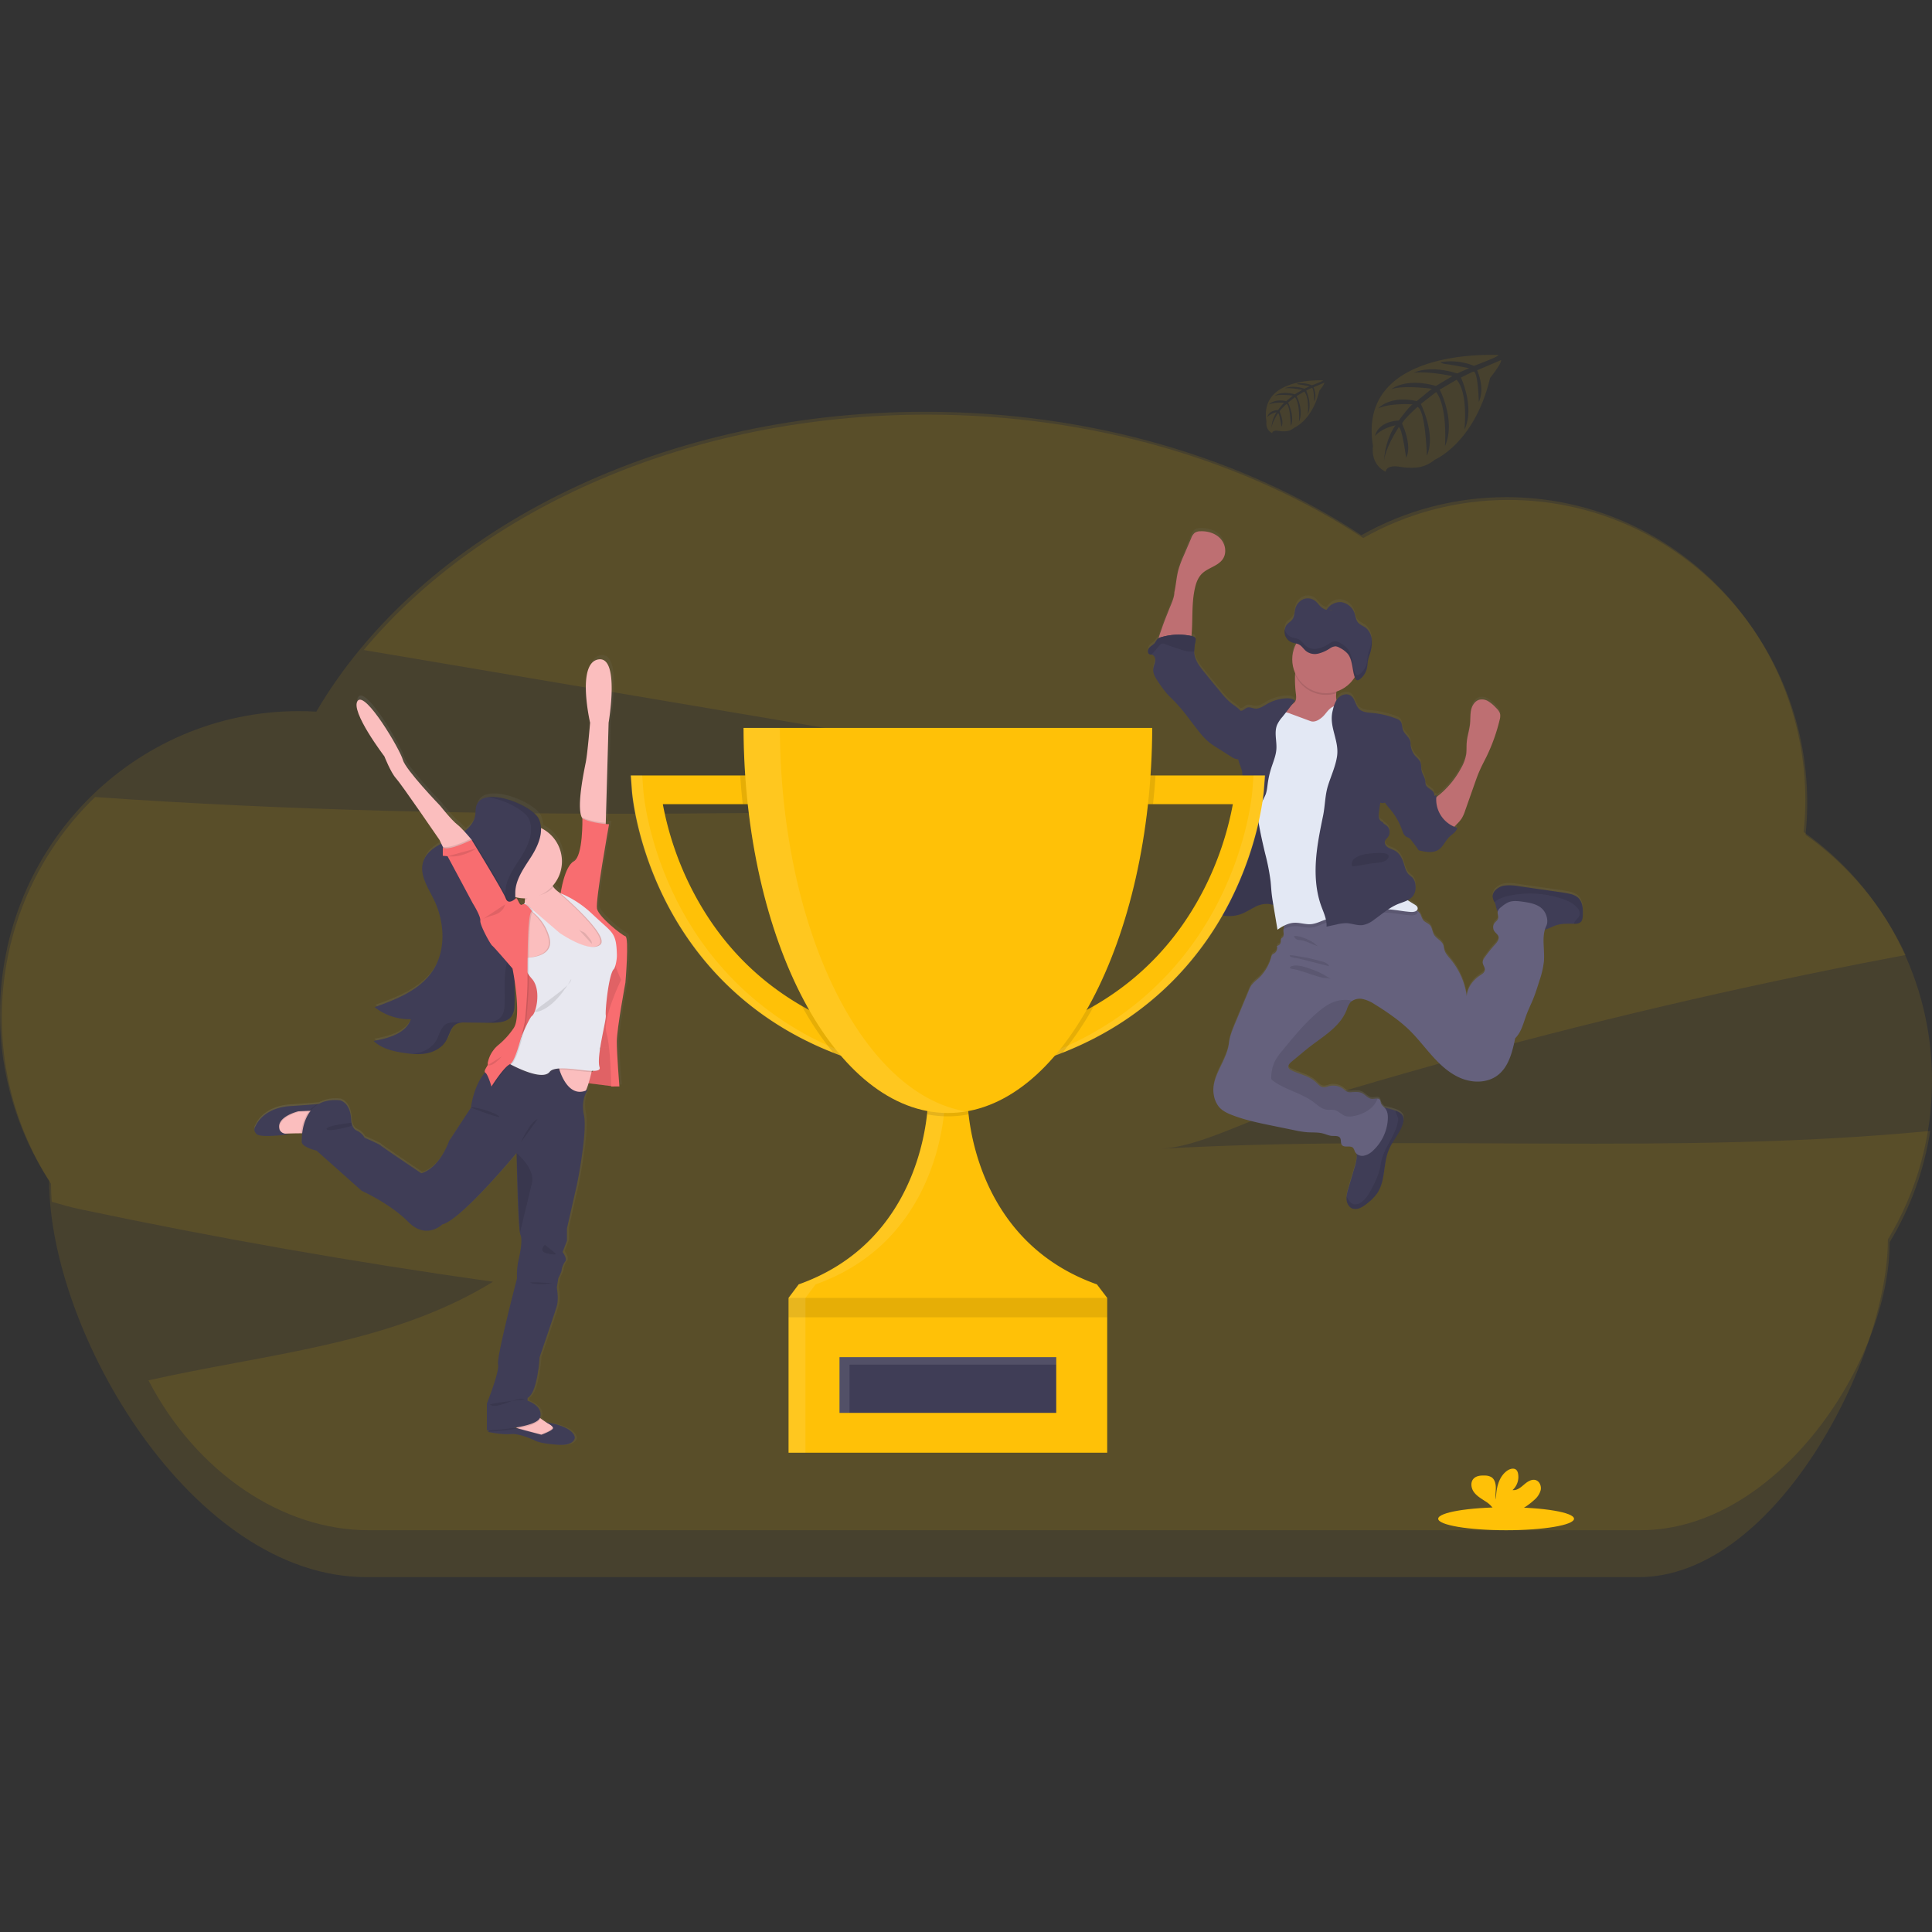 <svg width="1e3" height="1e3" data-name="Layer 1" version="1.1" viewBox="0 0 1e3 1e3" xmlns="http://www.w3.org/2000/svg" xmlns:xlink="http://www.w3.org/1999/xlink">
 <rect x="0" y="0" width="1e3" height="1e3" fill="#333333" stroke="none"/>
 <defs>
  <linearGradient id="e151d6ee-b0bf-4b5d-8ce9-000e8108dac8" x1="836.51" x2="836.51" y1="628.67" y2="226.37" gradientUnits="userSpaceOnUse">
   <stop stop-color="gray" stop-opacity=".25" offset="0"/>
   <stop stop-color="gray" stop-opacity=".12" offset=".54"/>
   <stop stop-color="gray" stop-opacity=".1" offset="1"/>
  </linearGradient>
  <linearGradient id="e2a6fc7a-3d7b-4d78-8350-c6ea621e07cc" x1="178.62" x2="400.84" y1="535.35" y2="535.35" gradientTransform="matrix(.874 0 0 .874 -24.457 106.68)" xlink:href="#e151d6ee-b0bf-4b5d-8ce9-000e8108dac8"/>
  <linearGradient id="linearGradient1129" x1="836.51" x2="836.51" y1="628.67" y2="226.37" gradientTransform="matrix(.874 0 0 .874 -24.457 106.68)" gradientUnits="userSpaceOnUse" xlink:href="#e151d6ee-b0bf-4b5d-8ce9-000e8108dac8"/>
 </defs>
 <title>winners</title>
 <g transform="translate(0 -31.164)">
  <g stroke-width=".874">
   <path d="m1e3 590.65c0.144-51.205-24.639-99.276-66.432-128.86 0.57-5.451 0.861-10.927 0.874-16.407 0-86.659-69.291-156.89-154.72-156.89-26.313-0.028-52.185 6.76-75.095 19.702-60.488-39.807-139.45-63.897-225.83-63.897-140.5 0-261.45 63.766-315.08 155.21-2.981-0.175-5.979-0.271-9.003-0.271-85.435 0-154.72 70.252-154.72 156.91-0.06 30.61 8.784 60.576 25.454 86.248 0 77.971 73.591 205.1 164.33 205.1h658.33c71.275 0 129.05-113.55 129.05-174.77 14.991-24.746 22.889-53.138 22.832-82.07z" fill="#ffc107" opacity=".1"/>
   <path d="m601.16 625.75c19.318-1.101 43.286-14.204 61.922-20 22.057-6.841 44.201-13.423 66.432-19.746 77.394-22.022 155.62-40.786 234.67-56.293 7.378-1.451 14.767-2.867 22.167-4.248-11.528-24.911-29.389-46.361-51.8-62.21 0.574-5.453 0.866-10.932 0.874-16.416 0-86.659-69.256-156.91-154.72-156.91-26.311-0.028-52.181 6.763-75.086 19.711-60.488-39.789-139.44-63.871-225.82-63.871-122.74 0-230.49 48.627-291.55 121.85l286.95 48.478 175.99 29.72c-200.63 5.988-401.89 11.94-601.95-2.115-54.462 52.697-64.028 136.56-22.832 200.17 0 3.138 0.131 6.25 0.367 9.335 5.096 1.46 10.017 2.876 14.432 3.802 70.867 14.971 142.19 27.499 213.96 37.587-52.892 32.613-117.31 37.228-178.32 51.039 24.84 47.844 69.476 77.579 113.88 77.579h658.31c71.284 0 129.06-87.868 129.06-149.09 10.697-17.639 17.825-37.208 20.979-57.595-131.9 12.736-265.45 1.678-397.94 9.222z" fill="#ffc107" opacity=".1"/>
   <path d="m816.68 494.51a9.738 9.738 0 0 0-4.266-1.871c-1.635-0.376-3.304-0.612-4.965-0.874l-21.521-3.103a25.349 25.349 0 0 0-6.591-0.35 8.365 8.365 0 0 0-5.734 2.972 4.467 4.467 0 0 0-0.996 2.797 7.378 7.378 0 0 0 0.979 2.902 9.703 9.703 0 0 1 0.533 1.285 29.37 29.37 0 0 0 0.769 2.928 2.482 2.482 0 0 0 0.367 0.577 0.953 0.953 0 0 1 0 0.149c-0.236 1.206 0.524 2.465 0.184 3.628-0.297 0.996-1.268 1.6-1.879 2.43a3.654 3.654 0 0 0-0.087 4.03c0.656 1.014 1.844 1.704 2.185 2.867 0.446 1.53-0.76 3.007-1.836 4.187a64.885 64.885 0 0 0-5.472 6.897 4.274 4.274 0 0 0-0.874 2.054c-0.096 1.521 1.364 2.858 1.11 4.371-0.201 1.189-1.364 1.914-2.369 2.622-3.715 2.447-6.696 6.381-6.993 10.83a37.936 37.936 0 0 0-8.461-19.23c-1.25-1.504-2.622-3.016-3.138-4.921-0.192-0.76-0.227-1.573-0.489-2.308-0.874-2.316-3.654-3.313-4.869-5.446-0.874-1.504-0.874-3.435-1.958-4.755-1.084-1.32-2.788-1.617-3.724-2.893a18.514 18.514 0 0 1-1.189-2.692 5.883 5.883 0 0 0-1.617-1.94 4.72 4.72 0 0 0-0.402-0.288 1.39 1.39 0 0 0 0.463-1.031c0-1.023-1.014-1.696-1.897-2.203-1.136-0.647-2.247-1.346-3.33-2.072a7.788 7.788 0 0 0 2.981-2.439 8.016 8.016 0 0 0 1.136-5.245 6.617 6.617 0 0 0-1.565-4.012c-0.551-0.586-1.241-1.005-1.818-1.556-1.495-1.46-2.002-3.619-2.622-5.612-0.822-2.622-2.107-5.376-4.502-6.766-1.154-0.673-2.5-0.988-3.628-1.696-1.128-0.708-2.072-2.045-1.678-3.33 0.262-0.874 1.075-1.477 1.626-2.22a4.423 4.423 0 0 0-1.11-6.119c-0.647-0.411-1.442-0.769-1.573-1.521a2.78 2.78 0 0 1-2.028-2.15 8.287 8.287 0 0 1 0-3.112q0.341-2.439 0.673-4.86a3.164 3.164 0 0 0 2.43 0 21.398 21.398 0 0 0 2.622 3.426 34.239 34.239 0 0 1 6.119 10.62c0.498 1.399 1.005 2.963 2.299 3.706 0.446 0.253 0.953 0.385 1.39 0.656a5.192 5.192 0 0 1 1.364 1.399c1.049 1.39 2.098 2.771 3.138 4.161l0.052 0.21a1.224 1.224 0 0 0 0.14 0.35 1.163 1.163 0 0 0 0.752 0.385c3.217 0.743 6.827 1.425 9.615-0.332 2.517-1.573 3.619-4.685 5.752-6.766 1.512-1.477 3.654-2.622 4.082-4.703a15.472 15.472 0 0 1-1.504-0.551c0.437-0.437 0.874-0.944 1.468-1.521a18.514 18.514 0 0 0 2.325-2.771 17.858 17.858 0 0 0 1.748-3.916q2.526-7.203 5.07-14.414c0.804-2.273 1.608-4.563 2.622-6.774 1.049-2.395 2.29-4.694 3.435-7.045a93.53 93.53 0 0 0 6.801-19.143 6.993 6.993 0 0 0 0.271-2.788c-0.245-1.512-1.39-2.701-2.482-3.776a18.216 18.216 0 0 0-3.724-3.086 6.119 6.119 0 0 0-4.668-0.752c-2.238 0.656-3.645 2.946-4.161 5.245-0.516 2.299-0.323 4.668-0.542 6.993-0.315 3.365-1.468 6.617-1.748 9.991-0.149 1.949 0 3.925-0.236 5.874a21.433 21.433 0 0 1-2.622 7.238 46.852 46.852 0 0 1-11.302 13.933c-0.533 0.446-1.084 0.874-1.608 1.355 0-0.376 0.061-0.76 0.114-1.136a6.853 6.853 0 0 0-1.11 0.393 3.33 3.33 0 0 0-0.131-1.311c-0.699-2.089-3.811-2.622-4.371-4.746a9.703 9.703 0 0 1-0.149-1.591c-0.184-1.862-1.451-3.435-1.888-5.245-0.402-1.67-0.096-3.496-0.874-5.044a14.099 14.099 0 0 0-2.325-2.622 10.288 10.288 0 0 1-2.212-4.17c-0.114-0.428-0.219-0.874-0.341-1.302a5.961 5.961 0 0 0-0.315-2.876c-0.795-1.976-2.85-3.243-3.593-5.245-0.577-1.556-0.323-3.496-1.416-4.703a5.114 5.114 0 0 0-2.072-1.25 46.092 46.092 0 0 0-12.474-2.946c-2.395-0.219-5.035-0.341-6.748-2.028-2.002-1.958-2.098-5.481-4.441-6.993-2.063-1.337-4.982-0.35-6.582 1.53a8.33 8.33 0 0 0-0.664 0.874 9.353 9.353 0 0 1-0.184-3.584c0-0.297 0.061-0.603 0.087-0.874a17.482 17.482 0 0 0 9.475-7.482v0.052l0.105 0.271c0.253 0.638 0.656 1.25 1.25 1.32a1.748 1.748 0 0 0 1.084-0.393 8.977 8.977 0 0 0 1.451-1.259q0.332-0.367 0.629-0.76a9.904 9.904 0 0 0 1.031-1.748 10.384 10.384 0 0 0 0.874-2.928c0.157-1.014 0.175-2.054 0.35-3.068a18.89 18.89 0 0 1 0.638-2.316c0.087-0.253 0.175-0.507 0.254-0.76 0.079-0.253 0.192-0.594 0.28-0.874a20.253 20.253 0 0 0 0.874-5.542q0-0.472 0-0.944a9.222 9.222 0 0 0-2.937-6.512c-1.504-1.232-3.496-1.748-4.598-3.418-0.717-1.119-0.874-2.561-1.294-3.872a8.741 8.741 0 0 0-6.87-6.18 7.649 7.649 0 0 0-5.437 1.495l-0.122 0.096a8.741 8.741 0 0 0-2.168 2.413 7.211 7.211 0 0 1-3.077-1.748c-0.874-0.813-1.547-1.836-2.43-2.622a6.25 6.25 0 0 0-6.224-1.311 7.439 7.439 0 0 0-4.449 5.096c-0.481 1.801-0.393 3.872-1.399 5.376-0.778 1.171-2.054 1.748-2.946 2.815a5.297 5.297 0 0 0-1.101 2.334 6.32 6.32 0 0 0-0.149 1.46c0 0.219 0 0.437 0.052 0.647v0.105a4.624 4.624 0 0 0 0.149 0.708 6.119 6.119 0 0 0 1.302 2.395 5.752 5.752 0 0 0 2.107 1.521 8.531 8.531 0 0 0 1.014 0.323l1.04 0.236 0.367 0.087a17.43 17.43 0 0 0-0.489 15.393c0 0.245-0.061 0.489-0.087 0.734a60.462 60.462 0 0 0 0.455 10.306c0.122 1.355 0.192 2.85-0.638 3.925a7.447 7.447 0 0 1-1.267 1.128c0.472-0.612 0.953-1.215 1.442-1.818-1.232-1.241-3.182-1.399-4.93-1.276a22.84 22.84 0 0 0-9.615 2.937c-1.958 1.128-3.969 2.622-6.206 2.36-1.32-0.149-2.622-0.874-3.907-0.524a7.919 7.919 0 0 0-2.002 1.189 2.71 2.71 0 0 1-1.643 0.507c-1.372-1.687-3.496-2.832-5.14-4.205a40.498 40.498 0 0 1-5.114-5.481c-2.832-3.418-5.655-6.844-8.435-10.297-2.343-2.902-4.746-6.04-5.157-9.755a9.554 9.554 0 0 1-0.061-1.11 28.234 28.234 0 0 1 0.664-5.245 2.622 2.622 0 0 0 0-1.268c-0.262-0.874-1.268-1.198-2.133-1.39 0.114-0.673 0.192-1.364 0.236-2.019 0.49-7.517-0.044-15.157 1.547-22.517 0.603-2.832 1.591-5.699 3.628-7.753 3.191-3.225 8.531-4.003 10.979-7.823 2.045-3.182 1.232-7.683-1.337-10.489-2.57-2.806-6.53-3.951-10.297-3.811a5.315 5.315 0 0 0-2.998 0.804 6.372 6.372 0 0 0-1.818 2.762l-3.75 9.117a55.139 55.139 0 0 0-2.745 7.325c-1.049 3.829-1.285 7.867-2.115 11.731 0 2.972-1.914 6.678-2.963 9.414-1.171 3.077-2.439 6.119-3.496 9.257-0.262 0.787-1.18 3.121-1.748 5.245a3.199 3.199 0 0 0-0.594 0.446 15.813 15.813 0 0 0-1.241 1.844c-0.795 1.049-2.089 1.608-2.963 2.622s-1.058 2.876 0.157 3.383a3.566 3.566 0 0 0 0.76 0.166 2.954 2.954 0 0 1 0.472 0.079c1.311 0.367 1.827 2.019 1.635 3.383-0.192 1.364-0.874 2.622-0.988 3.986-0.236 2.413 1.18 4.659 2.544 6.687a57.639 57.639 0 0 0 4.668 6.285c1.232 1.381 2.622 2.622 3.864 3.951 4.729 4.86 8.488 10.542 12.736 15.821a35.078 35.078 0 0 0 5.184 5.437 39.029 39.029 0 0 0 3.925 2.701l7.308 4.633a8.007 8.007 0 0 0 2.762 1.302 3.671 3.671 0 0 0 0.979 0c0.044 0.219 0.079 0.428 0.131 0.647 0.568 2.29 1.818 4.371 1.958 6.704 0.14 2.334-0.07 4.72 0.096 7.08 0.157 2.176 0.638 4.371 0.76 6.512 0.245 4.126-0.769 8.199-1.748 12.238-1.477 5.909-2.369 11.94-5.245 17.299-0.804 1.477-1.748 2.981-1.748 4.668 0 0.201 0 0.411 0.052 0.612l-1.311 0.743c-0.385 0.219-0.769 0.437-1.119 0.664-1.661 1.084-3.435 2.281-4.117 4.152-0.551 1.512-0.297 3.243-0.962 4.711a2.089 2.089 0 0 1-0.105 0.192c-0.699 1.364-2.089 2.378-2.404 3.872-0.236 1.145 0.219 2.36 0 3.496v0.044a12.648 12.648 0 0 0-0.472 1.748 2.089 2.089 0 0 0 0.052 0.577 3.33 3.33 0 0 0 1.049 1.704 6.993 6.993 0 0 0 1.023 0.813q0.559 0.367 1.154 0.682l0.227 0.122c0.332 0.175 0.664 0.341 1.005 0.498l0.227 0.096c0.393 0.175 0.795 0.332 1.198 0.472l0.28 0.087c0.315 0.105 0.638 0.201 0.962 0.28l0.219 0.07 0.201 0.044 0.874 0.184 0.323 0.061q0.577 0.096 1.18 0.157h0.35c0.297 0 0.586 0.044 0.874 0.052h0.411 0.874 0.315c0.411 0 0.822-0.061 1.232-0.114h0.131c0.367-0.052 0.734-0.114 1.101-0.192l0.28-0.061c0.341-0.079 0.682-0.157 1.023-0.262l0.184-0.052c0.411-0.122 0.822-0.253 1.224-0.411a32.115 32.115 0 0 0 4.038-2.002c0.874-0.481 1.748-0.97 2.622-1.416a20.358 20.358 0 0 1 1.993-0.874 11.25 11.25 0 0 1 5.245-0.874 20.542 20.542 0 0 1 2.622 0.533v0.288q1.066 6.294 2.107 12.587a25.629 25.629 0 0 1 3.619-2.176 8.051 8.051 0 0 0-0.463 1.967 7.797 7.797 0 0 0 0 1.565c0.079 0.83 0.254 1.748-0.245 2.404-0.306 0.402-0.874 0.629-1.04 1.084a3.697 3.697 0 0 0-0.087 1.425 2.273 2.273 0 0 1-2.08 2.115 3.322 3.322 0 0 1-1.32 3.898 4.615 4.615 0 0 0-1.014 0.664 3.024 3.024 0 0 0-0.586 1.32 23.356 23.356 0 0 1-6.844 11.25 22.001 22.001 0 0 0-3.383 3.304 15.043 15.043 0 0 0-1.53 3.016q-3.496 8.549-7.098 17.106c-1.329 3.191-2.622 6.433-3.042 9.869-1.049 9.423-9.44 17.412-7.867 26.765a13.112 13.112 0 0 0 2.727 6.39c1.748 2.107 4.371 3.313 6.993 4.292 6.739 2.622 13.846 4.056 20.926 5.498l11.119 2.281a48.601 48.601 0 0 0 6.626 1.049c2.683 0.184 5.437-0.07 8.051 0.612 1.617 0.42 3.164 1.198 4.834 1.285 1.433 0.079 3.199-0.227 4.047 0.944 0.848 1.171 0.192 2.719 0.996 3.759 1.294 1.652 4.449 0 5.856 1.556a7.246 7.246 0 0 1 0.874 1.932 3.496 3.496 0 0 0 0.874 1.101 7.386 7.386 0 0 1 0.105 1.495 25.777 25.777 0 0 1-1.259 5.961q-1.573 5.323-3.138 10.655a23.601 23.601 0 0 0-0.874 3.846 9.239 9.239 0 0 0 0 1.906c0.184 1.932 1.294 3.925 3.138 4.554a5.752 5.752 0 0 0 4.248-0.524 18.776 18.776 0 0 0 3.496-2.36 23.872 23.872 0 0 0 5.044-5.192c4.371-6.538 2.954-15.384 6.023-22.613 2.037-4.825 6.005-8.741 7.325-13.828a5.533 5.533 0 0 0 0.105-2.99c-0.551-1.748-2.413-2.745-4.152-3.374h-0.079a35.839 35.839 0 0 0-4.371-1.25c-0.367-0.079-0.743-0.14-1.119-0.201a6.862 6.862 0 0 1-1.932-2.517 5.856 5.856 0 0 0-0.411-1.512 1.573 1.573 0 0 0-1.259-0.699c-0.874-0.087-2.045 0.227-2.998 0.157-1.949-0.14-3.243-2.054-4.991-2.937-1.748-0.883-3.645-0.664-5.507-0.533a5.096 5.096 0 0 1-1.993-0.122 7.491 7.491 0 0 1-2.098-1.442 8.793 8.793 0 0 0-7.701-1.547 8.392 8.392 0 0 1-2.622 0.594c-1.704-0.096-2.911-1.617-4.17-2.771-3.444-3.155-8.348-3.986-12.526-6.058a2.858 2.858 0 0 1-1.504-1.294c-0.481-1.189 0.603-2.378 1.582-3.191l7.185-5.97c7.867-6.538 17.701-11.46 21.354-21.049a12.176 12.176 0 0 1 1.748-3.593 4.878 4.878 0 0 1 0.97-0.874 7.343 7.343 0 0 1 5.376-1.049 18.155 18.155 0 0 1 6.329 2.762q4.694 2.841 9.134 6.119a80.811 80.811 0 0 1 8.348 6.853c4.589 4.371 8.409 9.554 12.683 14.265s9.161 9.108 15.096 11.363c5.935 2.255 13.112 2.159 18.208-1.626 5.883-4.371 7.771-12.185 9.257-19.353 3.278-3.164 4.266-7.981 5.865-12.238 1.005-2.701 2.29-5.245 3.374-7.937 1.294-3.164 2.308-6.433 3.322-9.694a46.616 46.616 0 0 0 2.325-10.113c0.42-5.446-1.04-11.241 0.489-16.355 2.019-0.446 3.855-1.582 5.839-2.247 2.954-0.97 6.119-0.813 9.248-0.795h0.201a4.773 4.773 0 0 0 3.077-0.726c1.049-0.874 1.215-2.369 1.268-3.724 0.122-3.348-0.087-7.106-2.596-9.274zm-126.65-149.11a6.495 6.495 0 0 1-2.212 0.157z" fill="url(#linearGradient1129)"/>
   <path d="m693.48 400.7a9.615 9.615 0 0 1-3.636 1.932l-6.197 2.22c-3.365 1.206-6.879 2.421-10.428 1.984-1.984-0.245-10.489-1.495-11.774-3.042-1.958-2.395 4.904-5.918 7.246-7.937a9.912 9.912 0 0 0 1.468-1.294c0.874-1.066 0.76-2.561 0.638-3.907a60.314 60.314 0 0 1-0.455-10.288 20.734 20.734 0 0 1 0.35-2.439c0.874-4.021 4.615-2.552 7.57-1.486a59.186 59.186 0 0 1 10.271 4.449 7.369 7.369 0 0 1 2.535 2.15c1.294 1.958 0.778 4.528 0.568 6.993-0.184 1.914-0.175 3.75 1.023 5.14a13.234 13.234 0 0 1 1.652 1.748 3.278 3.278 0 0 1-0.83 3.776z" fill="#be6f72"/>
   <path d="m607.86 337.7c0.874-3.872 1.066-7.867 2.115-11.704a54.798 54.798 0 0 1 2.745-7.299l3.855-8.995a6.346 6.346 0 0 1 1.818-2.753 5.385 5.385 0 0 1 2.998-0.804c3.767-0.14 7.727 1.031 10.297 3.802 2.57 2.771 3.383 7.255 1.337 10.428-2.447 3.82-7.788 4.589-10.979 7.806-2.037 2.054-3.024 4.912-3.628 7.736-1.591 7.343-1.058 14.956-1.547 22.456-0.157 2.334-0.612 5-2.622 6.206a7.649 7.649 0 0 1-3.916 0.76l-5.734 0.096c-0.962 0-4.449 0.603-5.087-0.122-1.119-1.268 1.433-7.579 1.897-8.986 1.031-3.121 2.299-6.162 3.496-9.231 1.04-2.736 2.954-6.433 2.954-9.397z" fill="#be6f72"/>
   <path d="m726.26 612.31c-1.32 5.052-5.288 8.986-7.325 13.802-3.068 7.211-1.687 16.031-6.023 22.552a23.828 23.828 0 0 1-5.044 5.201 18.732 18.732 0 0 1-3.496 2.351 5.752 5.752 0 0 1-4.248 0.524c-1.844-0.629-2.954-2.622-3.138-4.545a9.169 9.169 0 0 1 0-1.897 23.505 23.505 0 0 1 0.874-3.837q1.573-5.306 3.138-10.629a25.734 25.734 0 0 0 1.259-5.944c0.114-2.203-1.285-5.07-0.691-7.124 0.271-0.927 1.285-1.748 1.748-2.526a14.624 14.624 0 0 0 1.504-3.575c0.717-2.439 1.206-5.044 2.71-7.098a16.661 16.661 0 0 1 3.409-3.191 9.038 9.038 0 0 1 3.252-1.827 7.963 7.963 0 0 1 3.496 0.166 34.309 34.309 0 0 1 4.371 1.241h0.079c1.748 0.629 3.601 1.6 4.152 3.365a5.498 5.498 0 0 1-0.026 2.99z" fill="#3f3d56"/>
   <path d="m819.27 504.85c-0.052 1.355-0.219 2.867-1.268 3.715a4.773 4.773 0 0 1-3.077 0.726h-0.236c-3.121 0-6.294-0.175-9.248 0.795-2.247 0.743-4.309 2.107-6.652 2.378-3.225 0.367-6.259-1.399-9.117-2.937a90.689 90.689 0 0 0-8.278-3.933c-1.853-0.76-5.638-1.25-6.53-3.278a29.842 29.842 0 0 1-0.769-2.92 9.703 9.703 0 0 0-0.533-1.285 7.386 7.386 0 0 1-0.979-2.893 4.467 4.467 0 0 1 0.996-2.797 8.383 8.383 0 0 1 5.725-2.946 25.349 25.349 0 0 1 6.591 0.35l21.521 3.094c1.661 0.236 3.33 0.472 4.965 0.874a9.738 9.738 0 0 1 4.266 1.871c2.544 2.133 2.753 5.883 2.622 9.187z" fill="#3f3d56"/>
   <path d="m800.35 510.45c-2.622 5.533-0.734 12.08-1.206 18.199a46.389 46.389 0 0 1-2.325 10.087c-1.014 3.252-2.028 6.512-3.322 9.668-1.084 2.622-2.369 5.245-3.374 7.919-1.6 4.266-2.622 9.065-5.865 12.238-1.486 7.15-3.374 14.965-9.257 19.3-5.114 3.776-12.238 3.907-18.208 1.626s-10.821-6.652-15.096-11.363c-4.274-4.711-8.094-9.842-12.683-14.23a79.544 79.544 0 0 0-8.365-6.844q-4.441-3.225-9.134-6.066a18.295 18.295 0 0 0-6.329-2.753 7.343 7.343 0 0 0-5.376 1.049 4.878 4.878 0 0 0-0.97 0.874 12.028 12.028 0 0 0-1.748 3.584c-3.671 9.563-13.522 14.475-21.389 20.996l-7.185 5.953c-0.979 0.813-2.063 2.002-1.582 3.182a2.858 2.858 0 0 0 1.504 1.294c4.178 2.063 9.082 2.893 12.526 6.04 1.259 1.154 2.465 2.675 4.17 2.762a8.374 8.374 0 0 0 2.622-0.586 8.82 8.82 0 0 1 7.701 1.538 7.491 7.491 0 0 0 2.098 1.442 5.096 5.096 0 0 0 1.993 0.122c1.862-0.131 3.837-0.297 5.507 0.533 1.67 0.83 3.042 2.788 4.991 2.928 0.953 0.07 2.089-0.245 2.998-0.157a1.573 1.573 0 0 1 1.259 0.699 5.795 5.795 0 0 1 0.411 1.504c0.358 1.232 1.565 1.984 2.351 2.998 1.206 1.556 1.381 3.671 1.259 5.638a24.056 24.056 0 0 1-7.657 16.101 9.475 9.475 0 0 1-4.711 2.622 4.37 4.37 0 0 1-4.668-2.072 7.185 7.185 0 0 0-0.874-1.923c-1.407-1.547-4.563 0.096-5.856-1.556-0.804-1.031-0.227-2.683-0.996-3.75-0.769-1.066-2.622-0.874-4.047-0.935-1.67-0.087-3.217-0.874-4.834-1.285-2.622-0.682-5.367-0.428-8.051-0.612a48.601 48.601 0 0 1-6.626-1.049l-11.119-2.273c-7.08-1.442-14.187-2.902-20.926-5.481-2.579-0.979-5.175-2.185-6.993-4.283a13.112 13.112 0 0 1-2.727-6.381c-1.582-9.327 6.809-17.299 7.867-26.695 0.376-3.426 1.748-6.661 3.042-9.842q3.558-8.531 7.098-17.071a15.21 15.21 0 0 1 1.486-3.024 21.949 21.949 0 0 1 3.383-3.295 23.278 23.278 0 0 0 6.844-11.224 3.024 3.024 0 0 1 0.586-1.32 4.912 4.912 0 0 1 1.014-0.656 3.322 3.322 0 0 0 1.32-3.89 2.273 2.273 0 0 0 2.08-2.115 3.654 3.654 0 0 1 0.087-1.416c0.21-0.455 0.734-0.682 1.04-1.084 0.498-0.656 0.323-1.573 0.245-2.395a7.797 7.797 0 0 1 0-1.565 8.033 8.033 0 0 1 2.343-4.886c2.089-2.054 5.061-1.521 7.946-2.01a45.515 45.515 0 0 0 8.392-2.683 82.437 82.437 0 0 1 23.697-5.481 51.739 51.739 0 0 1 23.933 3.811 13.61 13.61 0 0 1 3.086 1.748 5.848 5.848 0 0 1 1.617 1.932 18.007 18.007 0 0 0 1.189 2.683c0.935 1.276 2.701 1.687 3.724 2.893s1.11 3.243 1.958 4.738c1.215 2.133 4.03 3.121 4.869 5.437 0.262 0.734 0.297 1.538 0.489 2.299 0.472 1.906 1.888 3.409 3.138 4.912a37.77 37.77 0 0 1 8.461 19.23c0.28-4.432 3.26-8.357 6.993-10.804 1.005-0.656 2.168-1.381 2.369-2.57 0.253-1.504-1.206-2.841-1.11-4.371a4.283 4.283 0 0 1 0.874-2.045 64.684 64.684 0 0 1 5.472-6.879c1.075-1.18 2.281-2.622 1.836-4.178-0.341-1.163-1.53-1.844-2.185-2.858a3.636 3.636 0 0 1 0.087-4.021c0.612-0.83 1.582-1.433 1.879-2.421 0.341-1.163-0.42-2.421-0.184-3.619a4.475 4.475 0 0 1 1.801-2.334 14.974 14.974 0 0 1 3.907-2.57c2.308-0.874 4.878-0.551 7.325-0.21 4.091 0.568 8.68 1.442 10.988 4.869 1.477 2.142 2.229 5.393 1.128 7.683z" fill="#65617d"/>
   <path d="m819.27 504.85c-0.052 1.355-0.219 2.867-1.268 3.715a4.773 4.773 0 0 1-3.077 0.726h-0.236c0.358-1.818 2.57-2.858 2.954-4.703a4.161 4.161 0 0 0-0.962-3.173c-1.871-2.526-4.878-3.925-7.867-4.947a52.114 52.114 0 0 0-26.276-1.967 26.459 26.459 0 0 0-6.905 2.124 22.5 22.5 0 0 0-2.098 1.486 7.386 7.386 0 0 1-0.979-2.893 4.467 4.467 0 0 1 0.996-2.797 8.383 8.383 0 0 1 5.725-2.946 25.349 25.349 0 0 1 6.591 0.35l21.521 3.094c1.661 0.236 3.33 0.472 4.965 0.874a9.738 9.738 0 0 1 4.266 1.871c2.57 2.133 2.78 5.883 2.649 9.187z" opacity=".1"/>
   <path d="m726.26 612.31c-1.32 5.052-5.288 8.986-7.325 13.802-3.068 7.211-1.687 16.031-6.023 22.552a23.828 23.828 0 0 1-5.044 5.201 18.732 18.732 0 0 1-3.496 2.351 5.752 5.752 0 0 1-4.248 0.524c-1.844-0.629-2.954-2.622-3.138-4.545a9.169 9.169 0 0 1 0-1.897l0.052 0.14c0.76 1.836 2.002 3.759 3.96 4.082a5.358 5.358 0 0 0 4.038-1.425c2.885-2.316 4.563-5.769 6.162-9.1a37.849 37.849 0 0 0 2.954-7.544c0.35-1.486 0.516-3.007 0.874-4.493 1.661-7.22 7.316-13.112 8.566-20.428a5 5 0 0 0 0.07-1.53 7.727 7.727 0 0 0-0.752-1.906 9.44 9.44 0 0 1-0.664-2.115c1.748 0.629 3.601 1.6 4.152 3.365a5.498 5.498 0 0 1-0.14 2.963z" opacity=".1"/>
   <path d="m713.06 599.78a12.666 12.666 0 0 1-3.942 5.385 19.23 19.23 0 0 1-8.488 3.671 8.444 8.444 0 0 1-4.371-0.052c-1.94-0.673-3.339-2.491-5.323-3.016-1.416-0.385-2.937-0.044-4.37-0.254-2.579-0.358-4.58-2.325-6.661-3.898-6.372-4.79-14.737-6.337-21.11-11.127a1.958 1.958 0 0 1-0.682-0.708 2.107 2.107 0 0 1-0.131-0.988 20.105 20.105 0 0 1 1.914-8.4 29.309 29.309 0 0 1 3.601-5.131c5.708-6.993 11.442-14.038 18.278-19.938 2.867-2.474 5.996-4.781 9.615-5.9 2.01-0.621 5.979-1.206 8.426-0.157a4.878 4.878 0 0 0-0.97 0.874 12.028 12.028 0 0 0-1.748 3.584c-3.68 9.572-13.531 14.484-21.398 21.005l-7.185 5.953c-0.979 0.813-2.063 2.002-1.582 3.182a2.858 2.858 0 0 0 1.504 1.294c4.178 2.063 9.082 2.893 12.526 6.04 1.259 1.154 2.465 2.675 4.17 2.762a8.374 8.374 0 0 0 2.622-0.586 8.82 8.82 0 0 1 7.701 1.538 7.491 7.491 0 0 0 2.098 1.442 5.096 5.096 0 0 0 1.993 0.122c1.862-0.131 3.837-0.297 5.507 0.533 1.67 0.83 3.042 2.788 4.991 2.928 0.97 0.07 2.107-0.262 3.016-0.157z" opacity=".1"/>
   <path d="m632.67 481.15c-1.661 1.066-3.426 2.273-4.108 4.126-0.559 1.512-0.297 3.243-0.97 4.711-0.673 1.468-2.185 2.491-2.517 4.065-0.236 1.145 0.227 2.351 0 3.496a15.07 15.07 0 0 0-0.481 1.818c-0.087 1.302 1.031 2.36 2.124 3.086a17.744 17.744 0 0 0 15.883 1.748c2.334-0.874 4.441-2.299 6.678-3.418a13.208 13.208 0 0 1 7.194-1.748c1.442 0.157 2.823 0.682 4.266 0.874a4.475 4.475 0 0 0 3.995-1.189 4.982 4.982 0 0 0 0.874-2.072c1.215-4.799 0.664-9.886-0.489-14.711-1.154-4.825-2.902-9.467-4.135-14.265-0.874-3.558-1.547-7.203-3.007-10.568-1.46-3.365-3.916-6.495-7.351-7.78a1.372 1.372 0 0 0-0.874-0.114 1.486 1.486 0 0 0-0.568 0.42 26.879 26.879 0 0 0-5.996 10.087c-1.372 4.187-1.748 8.627-3.007 12.832-0.542 1.748-1.241 4.091-2.622 5.428-1.381 1.337-3.322 2.168-4.886 3.173z" fill="#3f3d56"/>
   <path d="m665.63 496.62a5.096 5.096 0 0 1-0.918 2.072 4.432 4.432 0 0 1-3.995 1.18c-1.433-0.175-2.815-0.708-4.257-0.874a13.182 13.182 0 0 0-7.194 1.748c-2.238 1.119-4.371 2.509-6.687 3.409a17.648 17.648 0 0 1-10.603 0.603 17.106 17.106 0 0 1-5.245-2.308c-1.101-0.717-2.212-1.748-2.124-3.086a14.939 14.939 0 0 1 0.481-1.809c0.227-1.145-0.227-2.351 0-3.496 0.332-1.573 1.853-2.622 2.517-4.073 0.664-1.451 0.411-3.191 0.962-4.703 0.682-1.862 2.456-3.059 4.117-4.135 1.661-1.075 3.636-1.897 4.965-3.199a4.93 4.93 0 0 0 0.463-0.647 15.734 15.734 0 0 0 2.08-4.816c1.285-4.213 1.635-8.645 2.998-12.841a26.931 26.931 0 0 1 6.005-10.078 1.32 1.32 0 0 1 0.559-0.42 1.399 1.399 0 0 1 0.874 0.105c3.426 1.294 5.883 4.423 7.351 7.788 1.468 3.365 2.089 6.993 3.007 10.559 1.224 4.799 2.981 9.458 4.135 14.274 1.154 4.816 1.722 9.939 0.507 14.746z" opacity=".1"/>
   <path d="m691.63 390.01a17.482 17.482 0 0 1-21.293-9.615 20.734 20.734 0 0 1 0.35-2.439c0.874-4.021 4.615-2.552 7.57-1.486a59.186 59.186 0 0 1 10.271 4.449 7.369 7.369 0 0 1 2.535 2.15c1.294 1.932 0.778 4.502 0.568 6.94z" opacity=".1"/>
   <circle cx="686.35" cy="372.48" r="17.482" fill="#be6f72"/>
   <path d="m733.79 503.12c0 1.451-1.967 1.914-3.426 1.836-5.245-0.306-10.376-1.748-15.568-1.311-6.565 0.594-12.596 4.222-19.178 4.554-2.535 0.131-5.114-0.245-7.614 0.219-3.234 0.603-6.119 2.57-9.414 2.85-2.858 0.245-5.682-0.83-8.54-0.717a13.724 13.724 0 0 0-5.708 1.626 8.033 8.033 0 0 1 2.343-4.886c2.089-2.054 5.061-1.521 7.946-2.01a45.515 45.515 0 0 0 8.391-2.683 82.437 82.437 0 0 1 23.697-5.481 51.739 51.739 0 0 1 23.924 3.785 13.61 13.61 0 0 1 3.086 1.748 1.372 1.372 0 0 1 0.061 0.472z" opacity=".1"/>
   <path d="m678.27 404.4-7.08-2.622-2.989-1.101a14.458 14.458 0 0 0-3.811-1.014c-3.426-0.262-6.652 2.019-8.479 4.93-1.827 2.911-2.517 6.381-3.103 9.764q-1.206 6.94-2.045 13.933a91.021 91.021 0 0 0-0.918 12.71c0.201 10.821 2.491 21.494 5.009 32.027a112.66 112.66 0 0 1 2.788 14.204c0.21 1.976 0.306 3.96 0.516 5.944 0.227 2.229 0.594 4.432 0.962 6.643l2.107 12.561c2.622-1.862 5.603-3.496 8.829-3.593 2.858-0.105 5.691 0.962 8.54 0.717 3.278-0.271 6.18-2.238 9.414-2.841 2.5-0.463 5.079-0.096 7.622-0.219 6.573-0.332 12.613-3.969 19.169-4.554 5.201-0.472 10.367 0.996 15.577 1.302 1.451 0.087 3.418-0.376 3.418-1.836 0-1.014-1.014-1.687-1.897-2.194a93.53 93.53 0 0 1-11.844-8.453c-3.444-2.727-6.94-5.524-9.309-9.213-5.708-8.872-3.75-20.874-8.619-30.235-3.96-7.605 0-17.57 0-26.145 0-4.274 0-8.601-1.005-12.753a54.099 54.099 0 0 0-2.343-6.818l-3.4-8.61a1.407 1.407 0 0 0-0.402-0.656 1.337 1.337 0 0 0-0.778-0.236 8.199 8.199 0 0 0-5.647 1.809c-1.6 1.302-2.622 3.173-4.196 4.528-1.722 1.495-3.942 2.806-6.084 2.019z" fill="#e3e8f4"/>
  </g>
  <g fill="#3f3d56" stroke-width=".874">
   <path d="m689.69 399.43c0.559-2.395 1.163-4.886 2.762-6.757 1.6-1.871 4.519-2.858 6.582-1.521 2.343 1.521 2.439 5.035 4.441 6.993 1.748 1.678 4.371 1.809 6.748 2.028a45.76 45.76 0 0 1 12.474 2.937 5.096 5.096 0 0 1 2.072 1.241c1.093 1.241 0.874 3.147 1.416 4.694 0.743 1.993 2.797 3.26 3.593 5.245 0.874 2.203 0 4.668-0.734 6.932-1.32 4.065-2.15 8.287-3.435 12.369s-3.112 8.103-6.119 11.18c-1.329 1.364-3.304 2.622-5.052 1.809l-0.673 4.851a8.243 8.243 0 0 0 0 3.103 2.78 2.78 0 0 0 2.028 2.15c0.131 0.752 0.927 1.11 1.573 1.521a4.37 4.37 0 0 1 1.11 6.119c-0.551 0.743-1.364 1.329-1.626 2.212-0.393 1.276 0.542 2.622 1.678 3.322 1.136 0.699 2.474 1.023 3.628 1.696 2.395 1.381 3.68 4.1 4.502 6.739 0.612 1.993 1.119 4.152 2.622 5.603 0.577 0.551 1.268 0.97 1.818 1.547a6.635 6.635 0 0 1 1.565 4.012 7.963 7.963 0 0 1-1.136 5.245c-1.748 2.5-5.009 3.243-7.867 4.371-4.641 1.906-8.461 5.315-12.552 8.217a13.391 13.391 0 0 1-5.725 2.692c-2.832 0.376-5.62-0.874-8.47-0.988a21.031 21.031 0 0 0-5.052 0.664l-5.245 1.136c0.28-4.065-1.958-8.138-3.208-12.01-2.36-7.29-2.797-15.087-2.238-22.727 0.559-7.64 2.115-15.175 3.654-22.674 1.075-5.245 0.97-10.725 2.622-15.821 1.547-4.904 3.759-9.615 4.572-14.72 1.329-8.26-4.196-15.262-2.325-23.409z"/>
   <path d="m729.45 415.6a9.615 9.615 0 0 1 1.005 2.841 10.253 10.253 0 0 0 2.212 4.161 14.327 14.327 0 0 1 2.325 2.622c0.804 1.521 0.498 3.374 0.874 5.035 0.437 1.809 1.704 3.383 1.888 5.245a9.615 9.615 0 0 0 0.149 1.591c0.568 2.115 3.68 2.622 4.371 4.738 0.463 1.372-0.332 2.867-0.184 4.309a3.794 3.794 0 0 1 0.079 1.364 2.771 2.771 0 0 1-0.996 1.276 20.105 20.105 0 0 0-5.752 10.236 58.294 58.294 0 0 0-1.32 11.827l-3.418-4.519a5.192 5.192 0 0 0-1.364-1.399c-0.437-0.262-0.944-0.393-1.39-0.656-1.294-0.734-1.801-2.29-2.299-3.689a34.09 34.09 0 0 0-6.119-10.594c-1.39-1.635-3.007-3.278-3.313-5.402a9.947 9.947 0 0 1 0.157-2.92c0.874-5.725 1.809-11.591 4.598-16.669 1.302-2.378 2.99-4.528 4.239-6.94 0.839-1.6 2.019-5.76 4.257-2.456z"/>
   <path d="m643.22 421.09a3.995 3.995 0 0 1-0.542 2.098 2.762 2.762 0 0 1-2.762 0.874 7.989 7.989 0 0 1-2.762-1.294q-3.654-2.308-7.308-4.624a40.454 40.454 0 0 1-3.925-2.692 35.026 35.026 0 0 1-5.184-5.428c-4.248-5.245-8.007-10.935-12.736-15.734-1.285-1.311-2.622-2.57-3.864-3.942a57.534 57.534 0 0 1-4.668-6.276c-1.364-2.019-2.78-4.257-2.544-6.67 0.14-1.364 0.795-2.622 0.988-3.977s-0.323-3.007-1.635-3.374a2.954 2.954 0 0 0-0.472-0.079 3.566 3.566 0 0 1-0.76-0.166c-1.215-0.507-1.031-2.386-0.157-3.374 0.874-0.988 2.168-1.538 2.963-2.622a15.813 15.813 0 0 1 1.241-1.844 4.729 4.729 0 0 1 2.037-1.023 31.52 31.52 0 0 1 15.515-0.586c0.874 0.192 1.871 0.542 2.133 1.39a2.561 2.561 0 0 1 0 1.259 28.146 28.146 0 0 0-0.664 5.245 9.3 9.3 0 0 0 0.061 1.101c0.411 3.706 2.815 6.844 5.157 9.738 2.78 3.444 5.603 6.862 8.435 10.271a40.358 40.358 0 0 0 5.114 5.463c1.748 1.451 4.012 2.622 5.376 4.484 1.11 1.504 0.752 3.558 0.874 5.367a119.12 119.12 0 0 1 0.087 16.416z"/>
  </g>
  <g stroke-width=".874">
   <path d="m754.23 457.56a18.356 18.356 0 0 0 2.325-2.753 18.164 18.164 0 0 0 1.748-3.907l5.07-14.379c0.804-2.273 1.608-4.554 2.622-6.766 1.049-2.386 2.29-4.685 3.435-6.993a93.268 93.268 0 0 0 6.792-19.012 7.045 7.045 0 0 0 0.271-2.788c-0.245-1.512-1.39-2.692-2.482-3.767a18.173 18.173 0 0 0-3.724-3.077 6.119 6.119 0 0 0-4.668-0.752c-2.238 0.656-3.645 2.946-4.161 5.245-0.516 2.299-0.323 4.65-0.542 6.993-0.315 3.357-1.468 6.599-1.748 9.965-0.149 1.949 0 3.916-0.236 5.856a21.389 21.389 0 0 1-2.622 7.229 46.931 46.931 0 0 1-11.302 13.898 18.173 18.173 0 0 0-3.392 3.26 10.638 10.638 0 0 0-1.635 4.073 9.379 9.379 0 0 0 0.708 6.617c1.425 2.43 4.161 3.496 6.774 4.038 3.531 0.734 4.344-0.472 6.766-2.981z" fill="#be6f72"/>
   <path d="m686.46 347.14a8.155 8.155 0 0 1 7.919-4.292 8.741 8.741 0 0 1 6.87 6.171c0.411 1.302 0.577 2.745 1.294 3.864 1.084 1.687 3.094 2.176 4.598 3.4a9.204 9.204 0 0 1 2.937 6.503 19.676 19.676 0 0 1-1.163 7.351 23.374 23.374 0 0 0-0.874 3.077c-0.175 1.014-0.192 2.045-0.35 3.059a9.965 9.965 0 0 1-4.012 6.617 1.748 1.748 0 0 1-1.084 0.393c-0.682-0.079-1.101-0.874-1.355-1.591-1.39-4.012-1.058-8.916-3.619-12.115a13.243 13.243 0 0 0-4.143-3.086 5.341 5.341 0 0 0-2.115-0.795 5.568 5.568 0 0 0-3.059 1.119 19.047 19.047 0 0 1-6.049 2.675 7.43 7.43 0 0 1-6.25-1.346c-1.206-0.996-2.089-2.491-3.426-3.269s-2.736-0.734-4.056-1.268a6.005 6.005 0 0 1-2.43-9.161c0.874-1.049 2.168-1.643 2.946-2.806 1.005-1.504 0.918-3.566 1.399-5.367a7.386 7.386 0 0 1 4.449-5.079 6.25 6.25 0 0 1 6.224 1.302c0.874 0.787 1.573 1.801 2.43 2.622a6.993 6.993 0 0 0 6.468 1.748" fill="#3f3d56"/>
   <path d="m700.83 475.8a3.392 3.392 0 0 0-0.927 3.706c0.192 0.411 9.213-1.329 10.166-1.46 2.378-0.341 6.547-0.175 8.147-2.351 2.85-3.855-5.979-2.998-7.596-2.858-3.077 0.262-7.447 0.682-9.79 2.963z" opacity=".1"/>
   <path d="m618.77 363.04a28.146 28.146 0 0 0-0.664 5.245c-2.622 0.533-5.35-0.341-7.867-1.215l-7.229-2.465a2.054 2.054 0 0 0-2.762 0.516c-1.163 1.206-2.762 3.496-4.371 4.851a3.566 3.566 0 0 1-0.76-0.166c-1.215-0.507-1.031-2.386-0.157-3.374 0.874-0.988 2.168-1.538 2.963-2.622a15.813 15.813 0 0 1 1.241-1.844 4.729 4.729 0 0 1 2.037-1.023 31.52 31.52 0 0 1 15.515-0.586c0.874 0.192 1.871 0.542 2.133 1.39a2.561 2.561 0 0 1-0.079 1.294z" fill="#3f3d56"/>
   <path d="m618.77 363.04a28.146 28.146 0 0 0-0.664 5.245c-2.622 0.533-5.35-0.341-7.867-1.215l-7.229-2.465a2.054 2.054 0 0 0-2.762 0.516c-1.163 1.206-2.762 3.496-4.371 4.851a3.566 3.566 0 0 1-0.76-0.166c-1.215-0.507-1.031-2.386-0.157-3.374 0.874-0.988 2.168-1.538 2.963-2.622a15.813 15.813 0 0 1 1.241-1.844 4.729 4.729 0 0 1 2.037-1.023 31.52 31.52 0 0 1 15.515-0.586c0.874 0.192 1.871 0.542 2.133 1.39a2.561 2.561 0 0 1-0.079 1.294z" opacity=".1"/>
   <path d="m684.89 528.99c1.259 0.42 2.622 1.031 3.051 2.29l-10.122-2.57-5.245-1.337c-0.927-0.236-4.248-0.507-4.86-1.232-0.874-1.066 2.229-0.332 2.788-0.254 1.696 0.254 3.392 0.516 5.079 0.822 3.182 0.568 6.241 1.504 9.309 2.281z" opacity=".1"/>
   <path d="m688.82 537.95c-0.874-0.586-3.383-0.516-4.458-0.769-1.573-0.376-3.121-0.874-4.668-1.355-3.138-1.023-6.25-2.185-9.475-2.937-0.594-0.131-2.622-0.166-2.526-0.918 0.096-0.752 2.028-1.014 2.509-1.049 2.858-0.21 6.425 1.128 9.082 2.08a40.025 40.025 0 0 1 9.537 4.947z" opacity=".1"/>
   <path d="m682.4 521c-3.208-0.874-6.119-2.867-9.423-3.252a3.829 3.829 0 0 1-2.404-0.734 2.832 2.832 0 0 1-0.778-1.399c2.212-0.114 4.781 0.822 6.792 1.704a21.372 21.372 0 0 1 3.182 1.696c0.734 0.446 1.836 1.731 2.631 1.984z" opacity=".1"/>
   <path d="m743.55 442.74a15.288 15.288 0 0 0 10.717 16.897c-0.428 2.072-2.57 3.217-4.082 4.694-2.133 2.072-3.234 5.175-5.752 6.748-2.806 1.748-6.416 1.066-9.615 0.332a1.171 1.171 0 0 1-0.752-0.393 1.075 1.075 0 0 1-0.14-0.341c-1.058-3.872-1.748-8.007-0.664-11.888 0.874-3.304 2.972-6.119 4.65-9.038 1.678-2.92 1.836-6.049 5.638-7.01z" fill="#3f3d56"/>
   <path d="m665.4 392.62a22.727 22.727 0 0 0-9.615 2.928c-1.958 1.119-3.969 2.622-6.206 2.351-1.32-0.149-2.622-0.874-3.907-0.524a7.666 7.666 0 0 0-2.002 1.189 2.264 2.264 0 0 1-2.203 0.35l-0.874 12.098c-0.332 4.598-0.656 9.292 0.446 13.776 0.568 2.29 1.818 4.371 1.958 6.696 0.14 2.325-0.07 4.711 0.096 7.063 0.157 2.176 0.638 4.318 0.76 6.495 0.245 4.108-0.769 8.182-1.748 12.176-1.477 5.891-2.369 11.914-5.245 17.246-0.804 1.477-1.748 2.981-1.748 4.659 0 0.21 0 0.411 0.052 0.612-0.874 0.481-1.687 0.935-2.43 1.407-1.661 1.075-3.435 2.273-4.117 4.135-0.551 1.512-0.297 3.243-0.962 4.703-0.664 1.46-2.185 2.5-2.517 4.073-0.236 1.145 0.219 2.351 0 3.496a14.939 14.939 0 0 0-0.481 1.809c-0.087 1.311 1.023 2.369 2.124 3.086a17.106 17.106 0 0 0 5.245 2.308l5.218-20.716a167.03 167.03 0 0 0 11.827-27.508 59.142 59.142 0 0 1 3.418-9.056 42.552 42.552 0 0 0 2.622-5.14c0.795-2.203 0.874-4.589 1.259-6.914a48.399 48.399 0 0 1 2.054-7.981c0.944-2.806 2.037-5.603 2.229-8.549 0.288-4.213-1.241-8.662 0.385-12.561a16.704 16.704 0 0 1 2.666-4.012c2.255-2.762 4.309-5.655 6.565-8.418-1.171-1.25-3.121-1.381-4.869-1.276z" fill="#3f3d56"/>
  </g>
  <g transform="matrix(.874 0 0 .874 .018 214.84)" opacity=".1">
   <path transform="translate(-28,-123.74)" d="m817.39 271.81-1.25 0.09-0.14 0.1a7.38 7.38 0 0 0 1.39-0.19z"/>
   <path transform="translate(-28,-123.74)" d="m840.27 292.57a26.94 26.94 0 0 1-1.28 5.84 26.74 26.74 0 0 0-1 3.52c-0.2 1.16-0.22 2.34-0.4 3.5a11.4 11.4 0 0 1-4.59 7.57 2 2 0 0 1-1.24 0.45c-0.78-0.09-1.26-1-1.55-1.82-1.59-4.59-1.21-10.2-4.14-13.86a15.15 15.15 0 0 0-4.74-3.53 6.11 6.11 0 0 0-2.42-0.91 6.37 6.37 0 0 0-3.5 1.28 21.79 21.79 0 0 1-6.92 3.06 8.5 8.5 0 0 1-7.15-1.54c-1.38-1.14-2.39-2.85-3.92-3.74s-3.13-0.84-4.64-1.45a6.83 6.83 0 0 1-3.9-4.46 2.87 2.87 0 0 1-0.08-0.38 7 7 0 0 0 0.08 3.38 6.83 6.83 0 0 0 3.9 4.46c1.51 0.61 3.21 0.62 4.64 1.45s2.54 2.6 3.92 3.74a8.5 8.5 0 0 0 7.15 1.54 21.79 21.79 0 0 0 6.92-3.06 6.37 6.37 0 0 1 3.5-1.28 6.11 6.11 0 0 1 2.42 0.91 15.15 15.15 0 0 1 4.67 3.56c2.93 3.66 2.55 9.27 4.14 13.86 0.29 0.83 0.77 1.73 1.55 1.82a2 2 0 0 0 1.31-0.48 11.4 11.4 0 0 0 4.6-7.6c0.18-1.16 0.2-2.34 0.4-3.5a26.74 26.74 0 0 1 1-3.52 22.51 22.51 0 0 0 1.33-8.41c-0.02-0.12-0.04-0.26-0.06-0.4z"/>
  </g>
  <g stroke-width=".874">
   <path d="m654.73 432.55-0.594 7.981c-0.087 1.084-2.159 26.888-17.438 57.044-13.112 25.865-38.627 59.553-86.799 78.486q-5.638 2.229-11.704 4.161l-4.51-14.161a165.58 165.58 0 0 0 32.534-14.231c24.554-14.178 43.644-34.414 56.957-60.453a162.38 162.38 0 0 0 14.947-43.968h-54.807v-14.86z" fill="#ffc107"/>
   <path d="m543.99 576.07c48.163-18.933 73.687-52.613 86.79-78.478 15.279-30.157 17.36-55.943 17.438-57.044l0.594-7.981h6.119l-0.594 7.981c-0.079 1.084-2.159 26.888-17.438 57.044-13.112 25.865-38.627 59.544-86.79 78.478q-5.638 2.229-11.713 4.17l-0.594-1.862q3.164-1.128 6.189-2.308z" fill="#fff" opacity=".1"/>
   <path d="m447.56 566.07-4.51 14.161q-6.075-1.94-11.713-4.17c-48.163-18.933-73.687-52.613-86.79-78.478-15.279-30.157-17.36-55.943-17.438-57.044l-0.594-7.981h71.38v14.86h-54.815a162.48 162.48 0 0 0 14.991 43.968c13.313 26.04 32.394 46.275 56.948 60.445a165.21 165.21 0 0 0 32.543 14.239z" fill="#ffc107"/>
   <path d="m437.23 576.07c-48.163-18.933-73.687-52.613-86.79-78.478-15.279-30.157-17.36-55.943-17.438-57.044l-0.594-7.981h-6.119l0.594 7.981c0.079 1.084 2.159 26.888 17.438 57.044 13.112 25.865 38.627 59.544 86.79 78.478q5.638 2.229 11.713 4.17l0.594-1.862q-3.155-1.128-6.189-2.308z" fill="#fff" opacity=".1"/>
   <path d="m573.08 702.95v80.13h-164.92v-80.13l5.245-6.993c53.443-18.968 64.273-68.434 66.432-88.005a80.462 80.462 0 0 0 0.551-8.147h20.393a80.462 80.462 0 0 0 0.551 8.147c2.194 19.571 13.024 69.055 66.432 88.005z" fill="#ffc107"/>
   <rect x="408.16" y="702.95" width="164.92" height="10.052" opacity=".1"/>
   <path d="m422.14 695.96c53.443-18.968 64.273-68.434 66.432-88.005a80.462 80.462 0 0 0 0.551-8.147h-8.741a80.462 80.462 0 0 1-0.551 8.147c-2.194 19.571-13.024 69.055-66.432 88.005l-5.245 6.993v80.13h8.741v-80.13z" fill="#fff" opacity=".1"/>
   <path d="m383.11 432.55h14.79v14.86h-13.479q-0.795-7.343-1.311-14.86z" opacity=".1"/>
   <path d="m447.56 566.07-4.51 14.161q-6.075-1.94-11.713-4.17a156.6 156.6 0 0 1-16.32-24.23 165.21 165.21 0 0 0 32.543 14.239z" opacity=".1"/>
   <path d="m533.67 566.07a165.58 165.58 0 0 0 32.534-14.231 157.22 157.22 0 0 1-16.32 24.239q-5.638 2.229-11.704 4.161z" opacity=".1"/>
   <path d="m598.12 432.55q-0.516 7.517-1.311 14.86h-13.47v-14.86z" opacity=".1"/>
   <path d="m501.36 607.95a56.502 56.502 0 0 1-21.494 0 80.462 80.462 0 0 0 0.551-8.147h20.393a80.462 80.462 0 0 0 0.551 8.147z" opacity=".1"/>
   <path d="m384.85 407.94c0.376 110.19 47.578 199.3 105.77 199.3 58.189 0 105.38-89.107 105.77-199.3z" fill="#ffc107"/>
   <path d="m403.65 407.94h-18.793c0.376 110.19 47.578 199.3 105.77 199.3a57.123 57.123 0 0 0 9.397-0.795c-53.793-8.986-96.012-94.308-96.371-198.5z" fill="#fff" opacity=".1"/>
   <rect x="434.53" y="733.62" width="112.17" height="28.846" fill="#3f3d56"/>
  </g>
  <polygon transform="matrix(.874 0 0 .874 .018 214.84)" points="625.42 598 625.42 593.5 497.09 593.5 497.09 626.5 503.09 626.5 503.09 598" fill="#fff" opacity=".1"/>
  <path d="m325.03 514.33c-2.019-0.673-13.907-10.078-14.807-14.335-0.9-4.257 6.285-43.915 6.285-43.915s-0.664 0-1.748-0.131v-0.638l1.477-52.097s6.058-34.964-5.385-32.928c-11.442 2.037-4.266 32.928-4.266 32.928s-1.302 15.682-2.22 20.384c-0.874 4.537-4.878 23.015-2.15 28.758a6.259 6.259 0 0 0 0.332 0.594s0.455 19.711-4.484 22.403c-4.711 2.561-6.67 15.454-6.835 16.608l-0.253-0.105a13.697 13.697 0 0 1-3.645-3.33c-0.105-0.131-0.184-0.271-0.28-0.411a19.23 19.23 0 0 0-0.516-26.11 19.388 19.388 0 0 0-5.411-3.951 12.412 12.412 0 0 0-1.163-4.825c-2.273-4.86-14.86-11.215-23.802-11.363-4.126-0.122-7.509 1.049-8.741 4.274-0.629 1.635-0.437 3.496-0.699 5.192-0.524 3.496-2.771 6.232-5.655 8.409a35.454 35.454 0 0 0-3.767-3.628c-2.92-2.238-8.741-9.615-8.741-9.615s-18.173-18.82-19.519-23.977-19.501-36.127-23.54-30.734 13.907 28.898 13.907 28.898 3.409 8.54 6.031 11.425c2.622 2.885 22.727 32.08 22.727 32.08l0.962 1.993c-4.248 2.238-8.129 5.087-9.502 9.528-2.01 6.538 2.386 13.112 5.428 19.23 5.926 11.94 6.774 27.167-0.874 38.076-6.853 9.633-18.741 14.213-29.868 18.216a29.396 29.396 0 0 0 18.881 6.267c-2.57 7.447-11.678 9.912-19.44 11.294 4.073 3.916 9.904 5.341 15.498 6.206a46.433 46.433 0 0 0 8.295 0.656h0.682l0.682-0.052a23.741 23.741 0 0 0 2.823-0.358c4.038-0.822 7.963-3.024 10.026-6.591 1.748-3.051 2.36-7.211 5.533-8.741a7.072 7.072 0 0 1 2.622-0.621h-0.096 1.801l13.225 0.131h1.687c3.732-0.087 7.718-0.734 9.615-3.82a10.594 10.594 0 0 0 1.198-4.851c0.28-4.187 0-8.496 0.114-12.718 1.128 7.683 2.308 19.659-0.498 24.082a41.083 41.083 0 0 1-8.199 8.89 15.734 15.734 0 0 0-2.168 2.22c-0.428 0.306-0.682 0.472-0.682 0.472l-0.271 0.813a15.393 15.393 0 0 0-2.133 4.947 3.435 3.435 0 0 0-0.166 1.407c0.306 0.621-2.185 3.182-1.46 4.257-6.224 7.299-7.404 18.356-7.404 18.356l-11.363 17.255c-5.839 15.341-14.58 16.914-14.58 16.914s-20.533-13.776-21.092-14.449c-0.559-0.673-8.409-4.038-8.409-4.038a8.898 8.898 0 0 0-4.038-3.689c-2.692-1.119-2.92-5.245-2.92-5.245-0.332-9.746-6.058-10.489-6.058-10.489-4.615-0.393-8.138 0.428-10.848 1.932l-0.822 0.061c-3.969 0.323-8.741 0.682-13.986 1.031-14.589 0.962-18.059 10.411-18.059 10.411s-1.792 2.019 0.559 4.205c2.351 2.185 17.404 0 18.042-0.052a9.773 9.773 0 0 1-3.426-0.236c2.369-0.087 5.629-0.175 8.409-0.175h0.673a36.38 36.38 0 0 0-0.253 4.441c0 2.797 7.736 4.589 7.736 4.589l23.557 20.979s14.807 6.617 24.23 16.136c9.423 9.519 17.753 1.302 17.753 1.302 9.974-2.465 38.671-37.158 38.697-37.193 0 1.014 0.603 34.755 1.748 41.529a4.502 4.502 0 0 0 0.253 1.005c1.346 2.911-0.455 10.865-1.232 14.222a39.51 39.51 0 0 0-0.568 8.514s-10.76 41.083-9.869 44.693c0.892 3.61-5.83 20.384-5.83 20.384v13.986l1.171-0.061a7.552 7.552 0 0 0-0.42 0.699l-0.079 0.149s7.176 1.565 12.002 1.119c4.825-0.446 13.112 3.715 13.112 3.715s2.806 1.329 11.442 1.888c8.636 0.559 8.636-3.811 8.636-3.811-0.988-5.953-14.633-7.946-15.052-8.007-1.101-0.691-2.133-1.442-2.981-2.089l-0.175-0.14a3.741 3.741 0 0 0 0.149-0.402c1.46-5.944-6.617-8.523-6.617-8.523v-1.451c5.245-2.692 6.285-21.171 6.285-21.171s7.867-22.849 8.968-26.66 0-9.519 0-9.519l0.787-4.93s1.687-3.357 1.687-4.03a9.956 9.956 0 0 1 1.906-4.703c1.232-1.46-1.346-4.93-1.346-4.93l2.247-5.822v-6.39l5.245-23.181s5.498-27.001 3.593-35.838 2.247-13.33 2.247-13.33a11.049 11.049 0 0 1-1.154 0.524 33.4 33.4 0 0 0 1.355-3.724l11.8 1.46v0.175h4.257s-1.346-16.608-1.346-23.304c0-6.696 4.537-30.725 4.537-30.725s2.019-23.487 0-24.16zm-52.385-19.388c0 0.656-0.061 1.337-0.105 2.037l-0.236 0.358-0.437-0.367-0.533 0.83-0.157 0.079c-1.154-0.594-1.748-3.995-2.579-3.26l-0.114 0.096c-0.184-0.21-0.367-0.271-0.559-0.096l-0.175 0.149v-0.778a19.667 19.667 0 0 0 4.895 0.621c9e-3 0.114 0 0.227 0 0.332zm39.248 77.341h0.253l-0.42 1.101c0.052-0.367 0.105-0.726 0.166-1.101zm-43.085 198.22-1.608-0.402 0.874-0.149 0.813 0.533 0.096 0.07zm16.433-2.351c-0.533-0.28-1.075-0.603-1.6-0.935 0.175 0.096 0.865 0.455 1.6 0.935z" fill="url(#e2a6fc7a-3d7b-4d78-8350-c6ea621e07cc)" stroke-width=".874"/>
  <polygon transform="matrix(.874 0 0 .874 .018 214.84)" points="342.87 430.67 363.43 433.23 363.43 390.03 351.32 421.59 354.26 421.59" fill="#f86d70"/>
  <polygon transform="matrix(.874 0 0 .874 .018 214.84)" points="342.87 430.67 363.43 433.23 363.43 390.03 351.32 421.59 348.27 420.77" opacity=".1"/>
  <polygon transform="matrix(.874 0 0 .874 .018 214.84)" points="363.43 410.22 370.4 352.87 344.44 352.87 344.44 410.22" fill="#f86d70"/>
  <polygon transform="matrix(.874 0 0 .874 .018 214.84)" points="363.43 410.22 370.4 352.87 344.44 352.87 344.44 410.22" opacity=".1"/>
  <g stroke-width=".874">
   <path d="m268.68 535.16 3.584-0.603 8.234-1.399s24.729-5.577 29.833-6.031a31.879 31.879 0 0 0 8.951-2.552c1.337-0.577 2.185-1.014 2.185-1.014l-8.907-16.267-13.82-10.245s-8.741-1.862-12.439-6.949a8.19 8.19 0 0 1-1.145-7.762c2.255-6.993-13.47 6.687-13.47 6.687s0.149 3.278 0 7.456c0 0.822-0.079 1.678-0.14 2.552 0 0.577-0.079 1.154-0.14 1.748-0.385 4.152-1.171 8.426-2.727 10.979-3.802 6.241 0 23.4 0 23.4z" fill="#fbbebe"/>
   <path d="m271.68 496.83h0.35c0.629 0 1.136-1.337 1.748-1.399 4.921-0.472 9.414-1.504 12.535-4.991a8.199 8.199 0 0 1-1.145-7.753c2.255-6.993-13.47 6.678-13.47 6.678s0.166 3.287-0.018 7.465z" opacity=".1"/>
   <path d="m252.54 477a19.152 19.152 0 0 0 19.16 19.16c0.629 0 1.25 0 1.871-0.087a19.16 19.16 0 1 0-21.031-19.073z" fill="#fbbebe"/>
   <path d="m246.66 447.92c-0.629 1.626-0.437 3.444-0.691 5.166-0.935 6.215-7.255 9.939-12.972 12.543-5.717 2.605-12.168 5.69-13.986 11.696-1.993 6.495 2.36 13.007 5.385 19.099 5.891 11.87 6.731 27.01-0.874 37.866-6.757 9.615-18.531 14.178-29.615 18.181a29.195 29.195 0 0 0 18.75 6.241c-2.544 7.404-11.591 9.86-19.3 11.224 4.047 3.898 9.842 5.315 15.393 6.171 4.047 0.629 8.199 1.04 12.238 0.227 4.038-0.813 7.867-3.007 9.947-6.556 1.748-3.033 2.343-7.168 5.498-8.697a9.947 9.947 0 0 1 4.484-0.656l13.112 0.14c4.082 0 8.916-0.315 11.023-3.802a10.489 10.489 0 0 0 1.189-4.825c0.568-8.601-1.084-17.692 2.456-25.541 1.066-2.369-5.778-6.119-5.061-8.627 2.465-8.627 3.086-15.419 3.059-24.396 0-6.949 4.519-12.937 8.252-18.802 3.732-5.865 6.853-13.269 3.907-19.563-3.322-7.019-28.269-17.22-32.193-7.089z" fill="#3f3d56"/>
   <path d="m264.11 767.98 3.339 2.212 0.516 0.341 0.096 0.061 3.96 2.622 9.248 1.556 8.129-0.559s2.343-4.895-1.337-4.781a7.657 7.657 0 0 1-3.357-0.97l-0.507-0.253c-0.533-0.28-1.066-0.594-1.591-0.927-1.093-0.691-2.124-1.442-2.954-2.08-1.224-0.944-2.037-1.661-2.037-1.661z" fill="#fbbebe"/>
   <path d="m267.5 770.2 0.516 0.341 0.096 0.061 3.96 2.622 9.248 1.556 8.129-0.559s2.343-4.895-1.337-4.781a7.657 7.657 0 0 1-3.357-0.97c0.647 0.507 1.189 1.058 1.241 1.521 0.149 1.25-6.014 3.496-6.014 3.496l-8.689-2.299s-1.477-0.42-3.496-0.944l-0.192-0.052z" opacity=".1"/>
   <path d="m252.64 772.33s7.124 1.556 11.914 1.11c4.79-0.446 13.042 3.68 13.042 3.68s2.788 1.311 11.363 1.871c8.575 0.559 8.575-3.794 8.575-3.794-0.979-5.918-14.528-7.867-14.947-7.954 0.166 0.087 0.874 0.446 1.591 0.927 0.962 0.629 2.002 1.451 2.08 2.115 0.149 1.241-6.014 3.496-6.014 3.496l-8.689-2.29s-1.477-0.428-3.496-0.953h-0.192a74.527 74.527 0 0 0-9.108-1.879c-3.741-0.402-5.655 2.78-6.049 3.496a1.04 1.04 0 0 0-0.07 0.175z" fill="#3f3d56"/>
   <path d="m140.35 615.14 3.785 2.902s1.101-0.052 2.745-0.105h0.524c2.351-0.087 5.594-0.175 8.348-0.175a26.503 26.503 0 0 1 5.323 0.297c1.888 0.664 5.245-10.804 5.245-10.804l-3.794-0.874-1.259-0.297-0.874-0.21-3.086-0.726-9.353 1.066-6.573 4.231z" fill="#fbbebe"/>
   <path d="m140.35 615.14 3.785 2.902s1.101-0.052 2.745-0.105a3.313 3.313 0 0 1-1.748-1.565c-2.447-6.792 9.694-9.694 9.694-9.694l5.655-0.245 1.101-0.052h0.874l-1.259-0.297-0.874-0.21-3.086-0.726-9.353 1.066-6.573 4.231z" opacity=".1"/>
   <path d="m132.88 618.21c2.29 2.115 17.29 0 17.919-0.052a9.44 9.44 0 0 1-3.4-0.236 3.75 3.75 0 0 1-2.622-1.879c-2.447-6.801 9.694-9.694 9.694-9.694l5.655-0.245 1.093-0.052 13.75-0.594 0.664-3.785s-4.467 0.42-11.477 0.979c-3.942 0.323-8.741 0.682-13.925 1.023-14.484 0.962-17.928 10.358-17.928 10.358s-1.757 2.01 0.577 4.178z" fill="#3f3d56"/>
   <path d="m301.1 454.14a3.872 3.872 0 0 0 0.332 0.594l3.339 4.895 8.689 0.874 0.096-3.444 1.46-51.817s6.014-34.755-5.35-32.753c-11.363 2.002-4.231 32.753-4.231 32.753s-1.294 15.594-2.203 20.279c-0.883 4.528-4.843 22.937-2.133 28.618z" fill="#fbbebe"/>
   <path d="m281.6 582.84 2.474 4.231 5.533 9.467s10.035 3.68 12.605 0.874c1.407-1.53 2.928-6.87 3.995-11.363 0.874-3.636 1.46-6.704 1.46-6.704z" fill="#fbbebe"/>
   <path d="m281.6 582.84 2.474 4.231a2.911 2.911 0 0 0 0.42-0.446c2.797-3.566 15.113-0.76 21.713-0.533 0.874-3.636 1.46-6.704 1.46-6.704z" opacity=".1"/>
   <path d="m155.75 617.74a26.503 26.503 0 0 1 5.323 0.297c1.888 0.664 5.245-10.804 5.245-10.804l-5.052-1.189 13.75-0.594 0.664-3.785s-4.467 0.42-11.477 0.979a14.423 14.423 0 0 0-3.82 3.191l-0.21 0.262c-2.928 3.593-4.012 8.225-4.423 11.643z" opacity=".1"/>
   <path d="m264.11 767.98 3.855 2.552c5.752-1.04 11.005-2.675 11.626-5.245a0.874 0.874 0 0 0 0-0.122c-1.224-0.944-2.037-1.661-2.037-1.661z" opacity=".1"/>
   <path d="m252.71 772.18a133.41 133.41 0 0 0 15.157-1.626 74.527 74.527 0 0 0-9.117-1.897c-3.732-0.402-5.647 2.78-6.04 3.523z" opacity=".1"/>
   <path d="m156.17 622.16c0 2.788 7.683 4.572 7.683 4.572l23.4 20.83s14.703 6.573 24.056 16.04c9.353 9.467 17.605 1.337 17.605 1.337 9.912-2.447 38.461-36.984 38.461-36.984s0.664 39.44 2.002 42.333c1.337 2.893-0.446 10.804-1.224 14.152a39.335 39.335 0 0 0-0.559 8.461s-10.69 40.882-9.799 44.448c0.892 3.566-5.795 20.279-5.795 20.279v13.925s26.18-1.005 27.622-6.905-6.565-8.47-6.565-8.47v-1.451c5.245-2.675 6.232-21.049 6.232-21.049s7.806-22.727 8.916-26.512c1.11-3.785 0-9.475 0-9.475l0.778-4.895s1.67-3.348 1.67-4.012a9.912 9.912 0 0 1 1.897-4.676c1.224-1.451-1.337-4.904-1.337-4.904l2.229-5.795v-6.346l5.245-23.059s5.463-26.853 3.566-35.655c-1.897-8.802 2.229-13.252 2.229-13.252-8.942 4.685-13.453-5.743-14.93-10.227-0.376-1.154-0.559-1.923-0.559-1.923s-12.281-4.528-23.715-3.444a27.298 27.298 0 0 0-6.809 1.442c-12.701 4.572-14.703 23.505-14.703 23.505l-11.25 17.159c-5.795 15.262-14.484 16.818-14.484 16.818s-20.384-13.697-20.979-14.37c-0.594-0.673-8.357-4.012-8.357-4.012a8.829 8.829 0 0 0-4.012-3.671c-2.675-1.119-2.893-5.245-2.893-5.245-0.332-9.694-6.014-10.489-6.014-10.489-19.72-1.643-19.606 18.741-19.606 21.521z" fill="#3f3d56"/>
   <rect transform="scale(-1)" x="-281.6" y="-567.69" width="12.028" height="37.316" fill="#f86d70"/>
   <rect transform="scale(-1)" x="-281.6" y="-567.69" width="12.028" height="37.316" opacity=".1"/>
   <path d="m301.1 454.06a0.542 0.542 0 0 0 0 0.079 3.872 3.872 0 0 0 0.332 0.594l3.339 4.895 8.689 0.874 0.096-3.444c-2.71-0.21-8.881-0.953-12.456-2.998z" opacity=".1"/>
   <path d="m301.44 454.73s0.446 19.598-4.458 22.272c-4.904 2.675-6.809 16.608-6.809 16.608s14.86 9.773 18.173 14.073 10.918 14.545 9.353 16.993c-1.565 2.447 3.794 13.592 3.794 13.592s-9.807 20.052-7.579 27.631 2.447 27.622 2.447 27.622h4.239s-1.337-16.486-1.337-23.173 4.449-30.524 4.449-30.524 2.01-23.391 0-24.056c-2.01-0.664-13.811-10.026-14.703-14.265s6.241-43.705 6.241-43.705-9.134-0.393-13.811-3.068z" fill="#f86d70"/>
   <path d="m269.35 526.91a19.073 19.073 0 0 0 2.911 7.64l8.234-1.399s24.729-5.577 29.833-6.031a31.879 31.879 0 0 0 8.951-2.552 39.475 39.475 0 0 0-11.057-18.138l-3.138-2.911a52.578 52.578 0 0 0-15.821-10.113c0.367 0.306 26.311 22.456 20.629 26.8-5.682 4.344-20.979-6.232-20.979-6.232l-17.395-14.947-0.629-0.542-1.005 1.565a14.589 14.589 0 0 1 1.495 0.717 25.594 25.594 0 0 1 12.238 15.21c3.575 12.019-14.265 10.935-14.265 10.935z" opacity=".1"/>
   <path d="m264 582.61s16.486 9.134 20.489 4.012c0.874-1.128 2.719-1.617 5.017-1.748-0.376-1.154-0.559-1.923-0.559-1.923s-12.281-4.528-23.715-3.444c-0.752 1.888-1.232 3.103-1.232 3.103z" fill="#444053"/>
   <path d="m271.59 498.51 18.024 15.507s15.236 10.612 20.979 6.232-20.638-26.809-20.638-26.809a53.321 53.321 0 0 1 15.813 10.087l3.138 2.911c8.252 7.649 10.113 7.649 10.393 18.89 0.07 2.771-0.874 6.748-1.6 7.465-2.675 2.622-4.545 21.669-4.135 23.898 0.411 2.229-4.982 21.468-3.234 26.818s-21.853-2.675-25.847 2.456c-3.995 5.131-20.48-4.012-20.48-4.012s9.134-23.4 11.363-24.956c2.229-1.556 4.904-13.592 0-19.16-4.904-5.568-5.341-10.918-5.341-10.918s17.832 1.101 14.257-10.918a25.227 25.227 0 0 0-13.706-15.926z" fill="#e8e8f0"/>
   <path d="m295.64 537.94s-6.914 13.033-15.856 16.416c-0.288 0.105-0.568 0.201-0.874 0.288-9.335 2.841 17.43-12.666 16.73-16.704z" opacity=".1"/>
   <path d="m198.95 422.64s3.339 8.47 6.014 11.363c2.675 2.893 22.5 31.861 22.5 31.861l1.678 3.496 1.442 2.981 12.701-1.337 0.874-5.122-0.489-0.594c-1.276-1.53-4.755-5.638-7.089-7.43-2.893-2.22-8.689-9.572-8.689-9.572s-18.042-18.723-19.379-23.846c-1.337-5.122-19.388-35.838-23.391-30.524-4.003 5.315 13.828 28.723 13.828 28.723z" fill="#fbbebe"/>
  </g>
  <g transform="matrix(.874 0 0 .874 .018 214.84)" opacity=".1">
   <path transform="translate(-28,-123.74)" d="m297.74 519.1a11.39 11.39 0 0 0-5.13 0.74c-3.6 1.75-4.28 6.48-6.28 9.95-2.34 4.06-6.8 6.57-11.39 7.5a25.44 25.44 0 0 1-2.76 0.38 31.34 31.34 0 0 0 8.76-0.38c4.59-0.93 9.05-3.44 11.39-7.5 2-3.47 2.68-8.2 6.28-9.95a8 8 0 0 1 3-0.7z"/>
   <path transform="translate(-28,-123.74)" d="m333.26 442.39c0-7.95 5.17-14.8 9.43-21.51s7.84-15.18 4.47-22.38c-2.88-6.15-20.24-14.4-30.26-12.77 9.81 1.27 21.9 7.73 24.26 12.77 3.37 7.2-0.21 15.67-4.47 22.38s-9.45 13.56-9.43 21.51c0 10.26-0.69 18-3.51 27.91-0.81 2.85 7 7.16 5.8 9.86-4.06 9-2.16 19.38-2.81 29.22a12.15 12.15 0 0 1-1.37 5.52c-2 3.29-6.1 4.14-10.09 4.32h3.49c4.66 0 10.19-0.36 12.6-4.35a12.15 12.15 0 0 0 1.37-5.52c0.65-9.84-1.25-20.23 2.81-29.22 1.22-2.7-6.61-7-5.8-9.86 2.82-9.84 3.53-17.62 3.51-27.88z"/>
  </g>
  <g stroke-width=".874">
   <path d="m229.14 469.34 1.442 2.981 12.701-1.337 0.874-5.122-0.489-0.594c-1.355 0.664-11.503 5.551-14.528 4.073z" opacity=".1"/>
   <path d="m276.04 502.85s-3.121-4.895-4.904-3.566c-1.783 1.329-2.474-4.012-3.496-3.121-1.023 0.892-4.003 3.374-5.245-0.096-0.97-2.762-11.53-20.236-15.813-27.263-1.101-1.818-1.792-2.937-1.792-2.937s-12.028 6.014-14.921 4.012v4.231l2.447 0.227 13.112 24.475s4.126 6.565 3.846 8.855c-0.28 2.29 5.288 12.316 6.18 12.981 0.892 0.664 10.489 11.809 10.489 11.809s4.904 24.064 0.664 30.751c-4.239 6.687-11.582 11.582-11.582 11.582s-2.212 6.46-1.888 7.133c0.323 0.673-2.57 3.566-1.232 4.458s3.121 7.124 3.121 7.124 6.241-10.026 9.615-11.582c3.374-1.556 7.692-22.063 7.692-22.063s1.232-12.08 1.329-19.877c0.096-7.797-0.297-37.132 2.378-37.132z" opacity=".1"/>
   <path d="m275.36 502.85s-3.112-4.895-4.895-3.566c-1.783 1.329-2.482-4.012-3.496-3.121-1.014 0.892-3.995 3.374-5.245-0.096-0.979-2.762-11.538-20.236-15.813-27.263l-1.792-2.937s-12.028 6.014-14.93 4.012v4.231l2.456 0.227 13.112 24.475s4.135 6.565 3.846 8.855c-0.288 2.29 5.245 12.316 6.18 12.981 0.935 0.664 10.489 11.809 10.489 11.809s4.904 24.064 0.673 30.751a40.978 40.978 0 0 1-8.068 8.933 15.594 15.594 0 0 0-5.245 8.409 3.322 3.322 0 0 0-0.157 1.399c0.323 0.664-2.57 3.566-1.232 4.458 1.337 0.892 3.138 7.15 3.138 7.15s6.241-10.026 9.615-11.582c3.374-1.556 7.701-22.063 7.701-22.063s1.224-12.08 1.329-19.877c0.105-7.797-0.288-37.185 2.334-37.185z" fill="#f86d70"/>
   <path d="m244.84 604.23s9.362 1.748 13.112 4.449-14.257-4.231-14.257-4.231z" opacity=".1"/>
   <path d="m267.35 627.95s9.764 8.138 8.016 15.489-6.259 25.847-6.259 25.847z" opacity=".1"/>
   <path d="m181.95 612.31s-13.758 1.504-12.867 3.287 12.867-1.643 12.867-1.643z" opacity=".1"/>
   <path d="m287.6 679.98s0.874 1.11-4.231 0-1.337-4.537-1.337-4.537z" opacity=".1"/>
   <path d="m285.85 695.35s-6.993 1.11-10.743 0c-3.75-1.11 10.743 0 10.743 0z" opacity=".1"/>
   <path d="m271.46 755.51s-1.224-1.337-7.351 1.11c-6.128 2.447-8.575 2.561-10.358 1.748-1.783-0.813 17.709-2.858 17.709-2.858z" opacity=".1"/>
   <path d="m278.26 610.41-8.689 12.089s4.676-10.585 8.689-12.089z" opacity=".1"/>
   <path d="m261.38 499.28s-0.376 4.012-5.979 5.577c-5.603 1.565-6.67 2.832-6.67 2.832" opacity=".1"/>
   <path d="m246.81 470.2s-7.395 5.245-15.113 4.135" opacity=".1"/>
   <path d="m252.44 582.5s2.159 1.355 7.343-4.572" opacity=".1"/>
   <path d="m306.28 519.66c0.21-1.084-0.542-2.089-1.25-2.937l-1.451-1.748a6.731 6.731 0 0 0-0.953-0.979c-0.874-0.673-1.993-0.874-2.902-1.477" opacity=".1"/>
   <path d="m775.61 214.94s-73.591-4.441-64.938 47.132c0 0-1.748 9.117 6.538 13.252 0 0 0.131-3.82 7.552-2.517a34.527 34.527 0 0 0 7.998 0.385 16.661 16.661 0 0 0 9.773-4.038s20.69-8.549 28.732-42.359c0 0 5.953-7.378 5.717-9.274l-12.421 5.306s4.248 8.96 0.874 16.407c0 0-0.402-16.084-2.788-15.734-0.481 0.079-6.451 3.103-6.451 3.103s7.299 15.603 1.792 26.949c0 0 2.089-19.23-4.073-25.821l-8.741 5.105s8.531 16.119 2.745 29.274c0 0 1.486-20.174-4.589-28.033l-7.919 6.18s8.016 15.891 3.129 26.8c0 0-0.638-23.487-4.843-25.262 0 0-6.932 6.119-7.989 8.619 0 0 5.489 11.538 2.08 17.622 0 0-2.089-15.647-3.802-15.734 0 0-6.905 10.367-7.622 17.482 0 0 0.297-10.568 5.953-18.461 0 0-6.678 1.145-10.577 5.472 0 0 1.075-7.325 12.281-7.963 0 0 5.708-7.867 7.229-8.348 0 0-11.136-0.927-17.893 2.063 0 0 5.944-6.914 19.938-3.767l7.823-6.39s-14.668-2.002-20.891 0.21c0 0 7.159-6.119 22.998-1.661l8.514-5.087s-12.509-2.692-19.956-1.748c0 0 7.867-4.239 22.456 0.358l6.119-2.736s-9.161-1.801-11.844-2.089c-2.683-0.288-2.823-1.023-2.823-1.023a31.774 31.774 0 0 1 17.211 1.914s12.937-4.773 12.71-5.586z" fill="#ffc107" opacity=".1"/>
   <path d="m684.84 228.06s-33.216-2.01-29.326 21.293c0 0-0.778 4.126 2.946 5.996 0 0 0.061-1.748 3.418-1.145a15.306 15.306 0 0 0 3.61 0.175 7.491 7.491 0 0 0 4.414-1.827s9.353-3.855 12.989-19.134c0 0 2.683-3.339 2.579-4.196l-5.612 2.395s1.923 4.056 0.411 7.421c0 0-0.184-7.273-1.259-7.098-0.219 0-2.92 1.399-2.92 1.399s3.304 7.054 0.813 12.185c0 0 0.944-8.689-1.844-11.669l-3.951 2.308s3.864 7.281 1.241 13.225c0 0 0.673-9.117-2.072-12.666l-3.575 2.823s3.619 7.185 1.416 12.106c0 0-0.288-10.612-2.194-11.407 0 0-3.129 2.762-3.61 3.898 0 0 2.482 5.245 0.944 7.954 0 0-0.944-7.072-1.748-7.098 0 0-3.112 4.685-3.444 7.867a17.089 17.089 0 0 1 2.692-8.348 9.405 9.405 0 0 0-4.781 2.474s0.489-3.304 5.551-3.601c0 0 2.622-3.549 3.269-3.767 0 0-5.035-0.42-8.085 0.935 0 0 2.683-3.129 9.012-1.748l3.496-2.885s-6.626-0.874-9.44 0.096c0 0 3.234-2.762 10.393-0.752l3.846-2.299s-5.647-1.224-9.021-0.778c0 0 3.558-1.923 10.148 0.157l2.753-1.232s-4.143-0.822-5.358-0.944c-1.215-0.122-1.276-0.463-1.276-0.463a14.327 14.327 0 0 1 7.78 0.874s5.9-2.159 5.795-2.526z" fill="#ffc107" opacity=".1"/>
  </g>
  <g transform="translate(1.639 10.858)" fill="#ffc107" stroke-width=".874">
   <ellipse cx="777.92" cy="806.41" rx="35.148" ry="5.944"/>
   <path d="m792.46 796.69a10.175 10.175 0 0 0 3.348-5.061c0.437-2.002-0.42-4.371-2.343-5.149-2.15-0.822-4.449 0.673-6.189 2.176-1.74 1.504-3.741 3.225-6.014 2.902a9.178 9.178 0 0 0 2.832-8.575 3.601 3.601 0 0 0-0.787-1.748c-1.198-1.276-3.357-0.734-4.79 0.271-4.545 3.199-5.813 9.379-5.839 14.93-0.455-2.002-0.07-4.091-0.079-6.119-9e-3 -2.028-0.577-4.37-2.316-5.446a6.914 6.914 0 0 0-3.496-0.822c-2.037-0.079-4.318 0.131-5.708 1.626-1.748 1.853-1.285 4.965 0.219 6.993s3.802 3.33 5.918 4.738a13.112 13.112 0 0 1 4.222 4.03 3.636 3.636 0 0 1 0.315 0.726h12.814a35.637 35.637 0 0 0 7.893-5.472z"/>
  </g>
 </g>
</svg>
